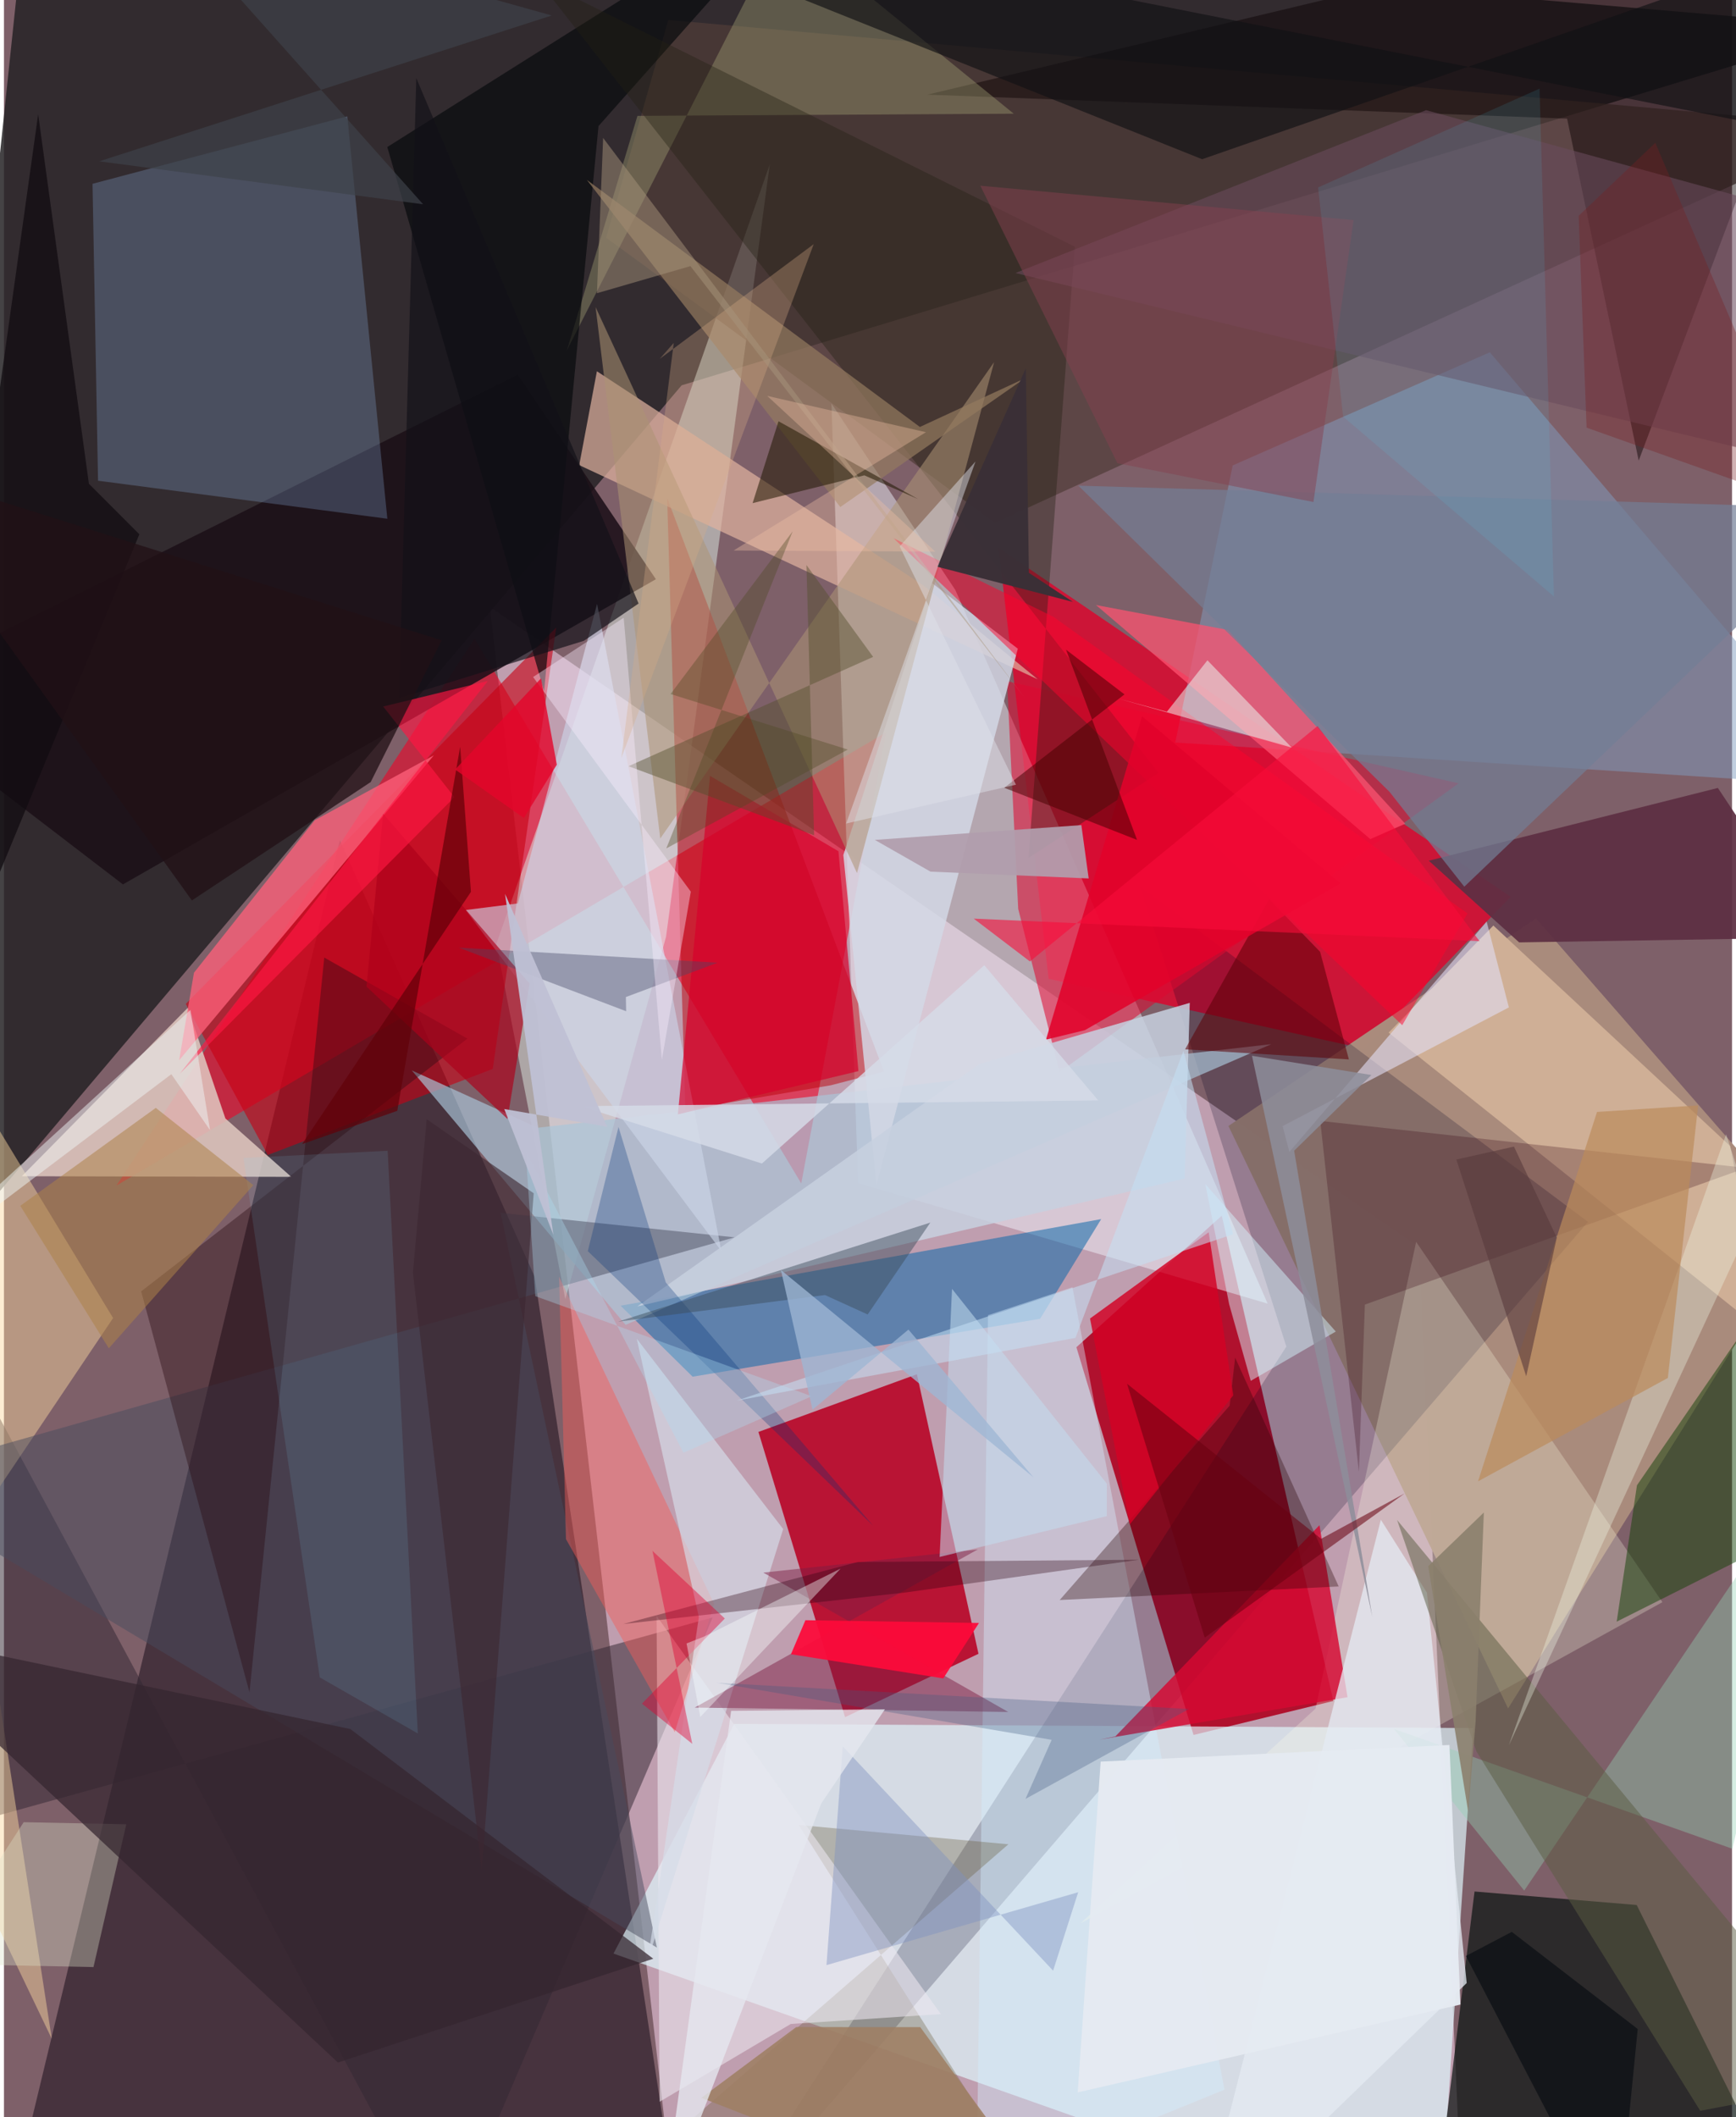<svg xmlns="http://www.w3.org/2000/svg" width="228" height="278" viewBox="0 0 836 1024"><path fill="#7e6069" d="M0 0h836v1024H0z"/><path fill="#c9a7b9" fill-opacity=".867" d="M235.051 293.48l449.372 309.566 19.643 437.271-381.815 8.843z"/><path fill="#252225" fill-opacity=".851" d="M898 13.086L12.363-62-62 647.005l389.835-460.638z"/><path fill="#af0f2c" fill-opacity=".98" d="M518.814 651.601l56.668 187.54 67.645-16.433-53.995-234.725z"/><path fill="#100614" fill-opacity=".494" d="M-1.202 1086h329.203l-71.256-468.44-94.23-211.155z"/><path fill="#d40d31" fill-opacity=".898" d="M728.904 433.738l-71.045 73.475-152.472-33.778-24.196-208.406z"/><path fill="#ec072a" fill-opacity=".612" d="M227.653 308.915L54.443 573.379l372.322-219.198-41.061 218.187z"/><path fill="#b70022" fill-opacity=".871" d="M441.657 664.68l29.793 135.2-64.541 30.648-41.918-137.952z"/><path fill="#e0f7fe" fill-opacity=".678" d="M353.31 833.78l-58.43 111.09L694.049 1086l16.788-250.196z"/><path fill="#f3f7ff" fill-opacity=".467" d="M460.261 285.367l151.092 345.16L413.2 572.233l-12.88-377.078z"/><path fill="#aa8c7d" fill-opacity=".996" d="M741.148 444.265l131.18 150.307L727.654 826.3 592.366 544.59z"/><path fill="#0b1412" fill-opacity=".706" d="M690.323 1086h181.304l-81.753-164.622-78.45-6.526z"/><path fill="#d9e9e1" fill-opacity=".51" d="M320.294 453.113l50.178-373.607L238.22 456.51l33.338 171.839z"/><path fill="#000423" fill-opacity=".216" d="M340.725 1086l425.571-495.04-216.534-162.053 70.62 222.397z"/><path fill="#1c1017" fill-opacity=".871" d="M-62 336.104l310.562-154.888 66.825 98.928-257.833 147.61z"/><path fill="#dec6be" fill-opacity=".867" d="M139.007 569.207l-31.886-28.254-18.206-53.497-80.273 81.45z"/><path fill="#819dc0" fill-opacity=".498" d="M898 380.624L718.814 170.391l-124.388 54.72-27.796 134.023z"/><path fill="#503c38" fill-opacity=".714" d="M291.36 114.977L321.394 9.642 898 61.279 479.411 252.861z"/><path fill="#bc0009" fill-opacity=".498" d="M425.708 518.248l-104.87-277.426 8.81 296.037 70.417-11.959z"/><path fill="#99c3fc" fill-opacity=".235" d="M185.47 250.896L166.096 56.267l-123.25 32.63 2.664 143.608z"/><path fill="#0e69aa" fill-opacity=".541" d="M501.244 637.861l-168.088 28-34.823-34.333 232.487-41.895z"/><path fill="#df0830" fill-opacity=".553" d="M510.669 518.545l193.064-139.69-218.491-49.389 5.423 110.142z"/><path fill="#c80013" fill-opacity=".6" d="M267.175 303.512L87.955 485.546l39.658 73.086 108.863-41.639z"/><path fill="#0a0000" fill-opacity=".455" d="M790.844 222.791L898-62 446.72 45.783l309.482 11.593z"/><path fill="#dfb2a0" fill-opacity=".702" d="M286.846 179.567l158.088 103.672 55.173 45.332L278.294 224.97z"/><path fill="#aac6da" fill-opacity=".667" d="M197.272 517.702l60.969 27.743 354.862-40.421-312.376 135.754z"/><path fill="#322733" fill-opacity=".518" d="M-62 894.486l3.917-312.956L212.846 1086 342.87 782.295z"/><path fill="#d3d8e6" fill-opacity=".831" d="M490.486 313.747L422.07 573.125l-15.997-159.587 42.939-131.482z"/><path fill="#fbd99f" fill-opacity=".459" d="M23.142 986.106l-82.507-533.65L52.797 637.491-62 808.287z"/><path fill="#cfaf96" d="M720.53 447.65l-50.685 51.795 183.66 146.563-18.418-91.702z"/><path fill="#5d3043" fill-opacity=".933" d="M733.017 455.802l-43.731-39.514 139.86-35.19 48.064 72.388z"/><path fill="#d5effe" fill-opacity=".416" d="M516.902 622.602l-40.858 13.493-5.552 423.396 119.956-48.78z"/><path fill="#ffffe7" fill-opacity=".255" d="M802.319 774.918L683.178 600.66l-48.675 225.743L520.695 930.35z"/><path fill="#5b4e23" fill-opacity=".29" d="M262.542 1086l231.902-29.446L384.46 882.678l101.457 9.332z"/><path fill="#484b5f" fill-opacity=".482" d="M-62 716.093l415.44-117.638L240.265 586.6l75.597 355.368z"/><path fill="#d60932" fill-opacity=".827" d="M649.986 820.878l-13.573-83.2-98.784 102.19-7.83 1.558z"/><path fill="#ccd5e9" fill-opacity=".624" d="M286.93 292.075l60.116 312.992L223.33 440.139l25.287-3.173z"/><path fill="#adac7a" fill-opacity=".361" d="M488.5 54.991L306.465 56.04l-34.118 113.364L377.04-35.7z"/><path fill="#06090c" fill-opacity=".663" d="M185.45 71.111L396.783-62 287.624 60.976 261.3 334.228z"/><path fill="#ff5371" fill-opacity=".729" d="M592.179 304.702l85.7 93.714-16.888 7.433-132.705-113.22z"/><path fill="#242114" fill-opacity=".384" d="M495.638 414.947l22.416-295.606-260.39-129.708 300.937 384.191z"/><path fill="#ff617a" fill-opacity=".769" d="M207.99 365.317L84.747 512.822l7.174-42.347 58.445-73.756z"/><path fill="#ece7f0" fill-opacity=".58" d="M315.722 781.554L453.238 974.15l-72.612 4.776-63.434 37.606z"/><path fill="#c7d0df" fill-opacity=".855" d="M573.66 485.047l-101.644 29.537-165.58 117.272 264.756-61.832z"/><path fill="#ac9474" fill-opacity=".545" d="M479.006 175.153l-66.324 247.128-126.465-273.737 31.279 257z"/><path fill="#144107" fill-opacity=".494" d="M892.554 569.296L789.996 718.392l-9.803 65.945 94.18-47.306z"/><path fill="#340113" fill-opacity=".259" d="M842.759 564.873l-184.384 66.108-2.888 80.932-18.701-169.766z"/><path fill="#f55c59" fill-opacity=".455" d="M268.557 617.48l3.329 126.943 52.625 93.368 19.017-62.14z"/><path fill="#94d0b5" fill-opacity=".388" d="M882.875 696.292L836.14 894.178l-163.756-57.992 63.082 78.223z"/><path fill="#d5dce8" fill-opacity=".671" d="M311.416 948.377l24.77-166.294L306.127 647.5l70.841 92.047z"/><path fill="#280c12" fill-opacity=".4" d="M154.958 463.134l69.22 39.209-157.8 122.243 52.405 193.93z"/><path fill="#270000" fill-opacity=".329" d="M595.612 656.635l-2.647 23.222-82.228 94.016 134.974-6.554z"/><path fill="#7c1f44" fill-opacity=".478" d="M471.119 749.39l-136.946 76.503 151.668 2.124-118.48-67.402z"/><path fill="#e3dff4" fill-opacity=".592" d="M717.283 445.741L621.855 557.13l-3.275-12.477 109.458-57.417z"/><path fill="#e4ebf3" fill-opacity=".757" d="M576.7 1086l89.398-350.96 22.302 35.303 19.23 188.778z"/><path fill="#937a5f" fill-opacity=".698" d="M493.89 182.987l-89.288 62.244L281.991 87.015 443.107 206.51z"/><path fill="#727e96" fill-opacity=".71" d="M898 246.05l-378.215-11.148 150.462 148.032 36.223 45.928z"/><path fill="#dae0c7" fill-opacity=".357" d="M43.311 951.402l-77.97-1.603 44.2-68.463 49.65.994z"/><path fill="#5a5d42" fill-opacity=".502" d="M820.613 1020.91l-108.3-173.837-38.362-111.908L898 1006.238z"/><path fill="#6a4b5c" fill-opacity=".576" d="M489.307 132.054l198.679-78.769 198.696 54.654-33.937 111.883z"/><path fill="#d6f6ff" fill-opacity=".478" d="M644.305 644.02l-41.137 23.847-10.456-37.098-11.508-58.02z"/><path fill="#5b0007" fill-opacity=".549" d="M571.398 507.524L612.05 434.9l24.671 25.462 13.912 52.034z"/><path fill="#d6002a" fill-opacity=".694" d="M403.7 411.709l9.675 106.35-87.351 20.927 15.558-163.726z"/><path fill="#fc0a3a" fill-opacity=".937" d="M471.69 784.972l-83.965-1.332-7 16.45 73.687 11.691z"/><path fill="#ae001a" fill-opacity=".663" d="M175.382 477.185l68.22 64.025 10.683-65.501-70.834-82.095z"/><path fill="#f0fae7" fill-opacity=".341" d="M833.13 548.597l52.91 163.261-8.201-190.429-149.821 322.75z"/><path fill="#2b0011" fill-opacity=".337" d="M436.047 770.234l-136.41 15.234 113.408-29.979 136.08-1.102z"/><path fill="#b29ead" fill-opacity=".922" d="M521.218 399.073l-99.915 7.157 26.939 15.356 76.522 3.293z"/><path fill="#110c12" fill-opacity=".769" d="M41.096 233.982l24.414 24.436-116.925 283.089L16.55 55.262z"/><path fill="#d20224" fill-opacity=".831" d="M582.827 595.993l11.886 78.874-50.074 62.422-19.227-99.571z"/><path fill="#bc8b5b" fill-opacity=".694" d="M713.113 716.473l91.837-50 14.653-131.841-48.916 3.177z"/><path fill="#ff002d" fill-opacity=".486" d="M708.026 441.807l-31.586 54.045-246.044-235.504 77.353 38.025z"/><path fill="#111114" fill-opacity=".663" d="M232.606-62L898 69.917l-15.1-98.285L579.637 77.007z"/><path fill="#82e2ff" fill-opacity=".114" d="M152.784 811.3L115.87 560.08l69.75-3.492 14.596 281.84z"/><path fill="#534e2d" fill-opacity=".439" d="M388.217 273.276l3.715 130.728-89.793-33.421 118.347-52.868z"/><path fill="#ebfdf5" fill-opacity=".506" d="M562.595 344.232l-23.64-6.367 84.012 23.712-40.755-42.213z"/><path fill="#474a68" fill-opacity=".4" d="M300.863 482.231l.128 6.864-80.978-30.753 125.23 7.278z"/><path fill="#35262f" fill-opacity=".725" d="M-62 788.178l229.573 48.092 146.543 111.09-152.548 50.23z"/><path fill="#ad8148" fill-opacity=".533" d="M7.893 583.214l65.561-47.374 47.186 37.356-69.907 78.929z"/><path fill="#e2022b" fill-opacity=".875" d="M550.598 346.452l-46.496 156.387 18.81-4.578 123.7-70.965z"/><path fill="#c3dcee" fill-opacity=".545" d="M452.643 753.041l80.875-19.732.051-15.693-74.915-94.229z"/><path fill="#211700" fill-opacity=".537" d="M374.705 203.743l-12.536 39.605 54.053-13.443 26.004 11.493z"/><path fill="#003277" fill-opacity=".286" d="M297.302 545.077L282.44 605.14l138.122 132.896-100.374-117.754z"/><path fill="#450000" fill-opacity=".514" d="M483.915 381.015l64.246 25.218-34.357-92.007 28.267 21.629z"/><path fill="#fe1643" fill-opacity=".651" d="M183.466 341.717l50.588-12.331L85.032 519.369l132.896-133.815z"/><path fill="#eef3f3" fill-opacity=".506" d="M90.207 488.482L-62 627.55 80.975 519.538l18.718 27.05z"/><path fill="#3d4d5b" fill-opacity=".471" d="M417.83 635.77l-20.658-9.405-100.087 12.868 151.07-47.906z"/><path fill="#fbedff" fill-opacity=".396" d="M332.289 431.266l-76.315-103.81 43.837-28.669 18.472 213.797z"/><path fill="#3a2f37" fill-opacity=".976" d="M451.48 274.096l42.875-95.979 1.491 98.933 21.253 14.06z"/><path fill="#86424f" fill-opacity=".482" d="M472.336 89.824l180.578 16.625-19.413 136.364-94.84-18.772z"/><path fill="#9f7f64" fill-opacity=".882" d="M337.386 1014.652L520.364 1086l-77.082-105.548-60.026-.025z"/><path fill="#7e91c0" fill-opacity=".424" d="M397.914 950.46l7.859-105.858 101.779 108.54 12.134-37.94z"/><path fill="#44dbff" fill-opacity=".106" d="M749.835 288.509l-6.953-245.646-107.136 47.789 12.093 110.845z"/><path fill="#3c2731" fill-opacity=".62" d="M204.517 541.333l51.763 35.808-25.151 327.651-33.285-289.232z"/><path fill="#d7ad86" fill-opacity=".322" d="M298.674 366.614l93.07-248.534-74.5 55.501 6.785-7.73z"/><path fill="#40597f" fill-opacity=".314" d="M344.907 813.902L573.3 826.587l-79.116 43.483 12.675-28.58z"/><path fill="#b0def3" fill-opacity=".333" d="M390.767 675.32l-62.036 27.313-76.329-146.13 4.65 70.395z"/><path fill="#e5e8ef" fill-opacity=".788" d="M395.376 872.274l30.79-45.55-74.391.764-33.61 246.037z"/><path fill="#a9957d" fill-opacity=".482" d="M289.863 66.721l203.773 270.577-161.545-208.591-45.224 13.113z"/><path fill="#e0e1ea" fill-opacity=".471" d="M470.005 223.206l-36.67 41.056 56.23 115.269-82.132 18.773z"/><path fill="#8e8e9a" fill-opacity=".855" d="M603.77 510.648l58.22 271.491-37.832-225.575 37.375-36.615z"/><path fill="#e5eaf1" fill-opacity=".98" d="M519.453 1012.006l185.153-42.472-5.31-125.552-168.744 8.045z"/><path fill="#d5dbe7" fill-opacity=".82" d="M529.383 532.246l-250.374 2.77 87.671 27.74 107.571-95.923z"/><path fill="#c5dff4" fill-opacity=".545" d="M570.596 508.246L518.38 647.073l-163.925 30.37 240.153-80.478z"/><path fill="#e20131" fill-opacity=".431" d="M348.739 782.814l-40.101 41.179 24.353 19.437-19.269-93.336z"/><path fill="#f90d3a" fill-opacity=".592" d="M496.341 465.024l-27.196-20.713 244.687 10.877-78.338-104.049z"/><path fill="#573a3c" fill-opacity=".596" d="M751.223 598.564l-20.728-43.997-27.862 6.263 33.795 104.837z"/><path fill="#121118" fill-opacity=".678" d="M191.116 337.605l8.357-299.826 107.544 254.123-26.497 18.048z"/><path fill="#bfc0d4" fill-opacity=".941" d="M242.408 432.35l49.394 112.644-49.765-8.595 23.752 60.83z"/><path fill="#211016" fill-opacity=".761" d="M211.733 309.719l-34.316 68.538-86.502 57.255-152.293-211.915z"/><path fill="#f9ffff" fill-opacity=".4" d="M336.87 830.424l67.85-71.724-65.85 32.786-8.652 3.382z"/><path fill="#f0c0a6" fill-opacity=".365" d="M369.25 191.481l81.323 75.345-97.624-.562 93.086-57.222z"/><path fill="#781f20" fill-opacity=".345" d="M765.627 206.834l-3.819-102.46 37.072-35.306 74.988 176.254z"/><path fill="#8b806d" fill-opacity=".894" d="M711.95 832.557l3.978-101.022-26.912 25.96 19.351 118.807z"/><path fill="#69000f" fill-opacity=".549" d="M637.21 744.267l-93.895-75 37.588 122.798 96.645-69.71z"/><path fill="#610008" fill-opacity=".702" d="M144.237 553.362l81.677-122.01-5.222-70.18-30.415 176.1z"/><path fill="#9eb6d4" fill-opacity=".773" d="M498.036 714.531L375.878 614.26l15.282 67.544 46.41-38.732z"/><path fill="#090e14" fill-opacity=".686" d="M790.37 981.351l-60.927-46.975-22.195 11.651L780.026 1086z"/><path fill="#3e4249" fill-opacity=".686" d="M73.723-46.008L202.767 98.803 46.096 78.029 264.995 7.485z"/><path fill="#e3052a" fill-opacity=".808" d="M251.514 395.64l15.947-25.785-7.649-41.752-41.552 44.089z"/><path fill="#4e4823" fill-opacity=".365" d="M322.492 335.672L381.545 257l-61.126 153.357 87.812-47.82z"/></svg>